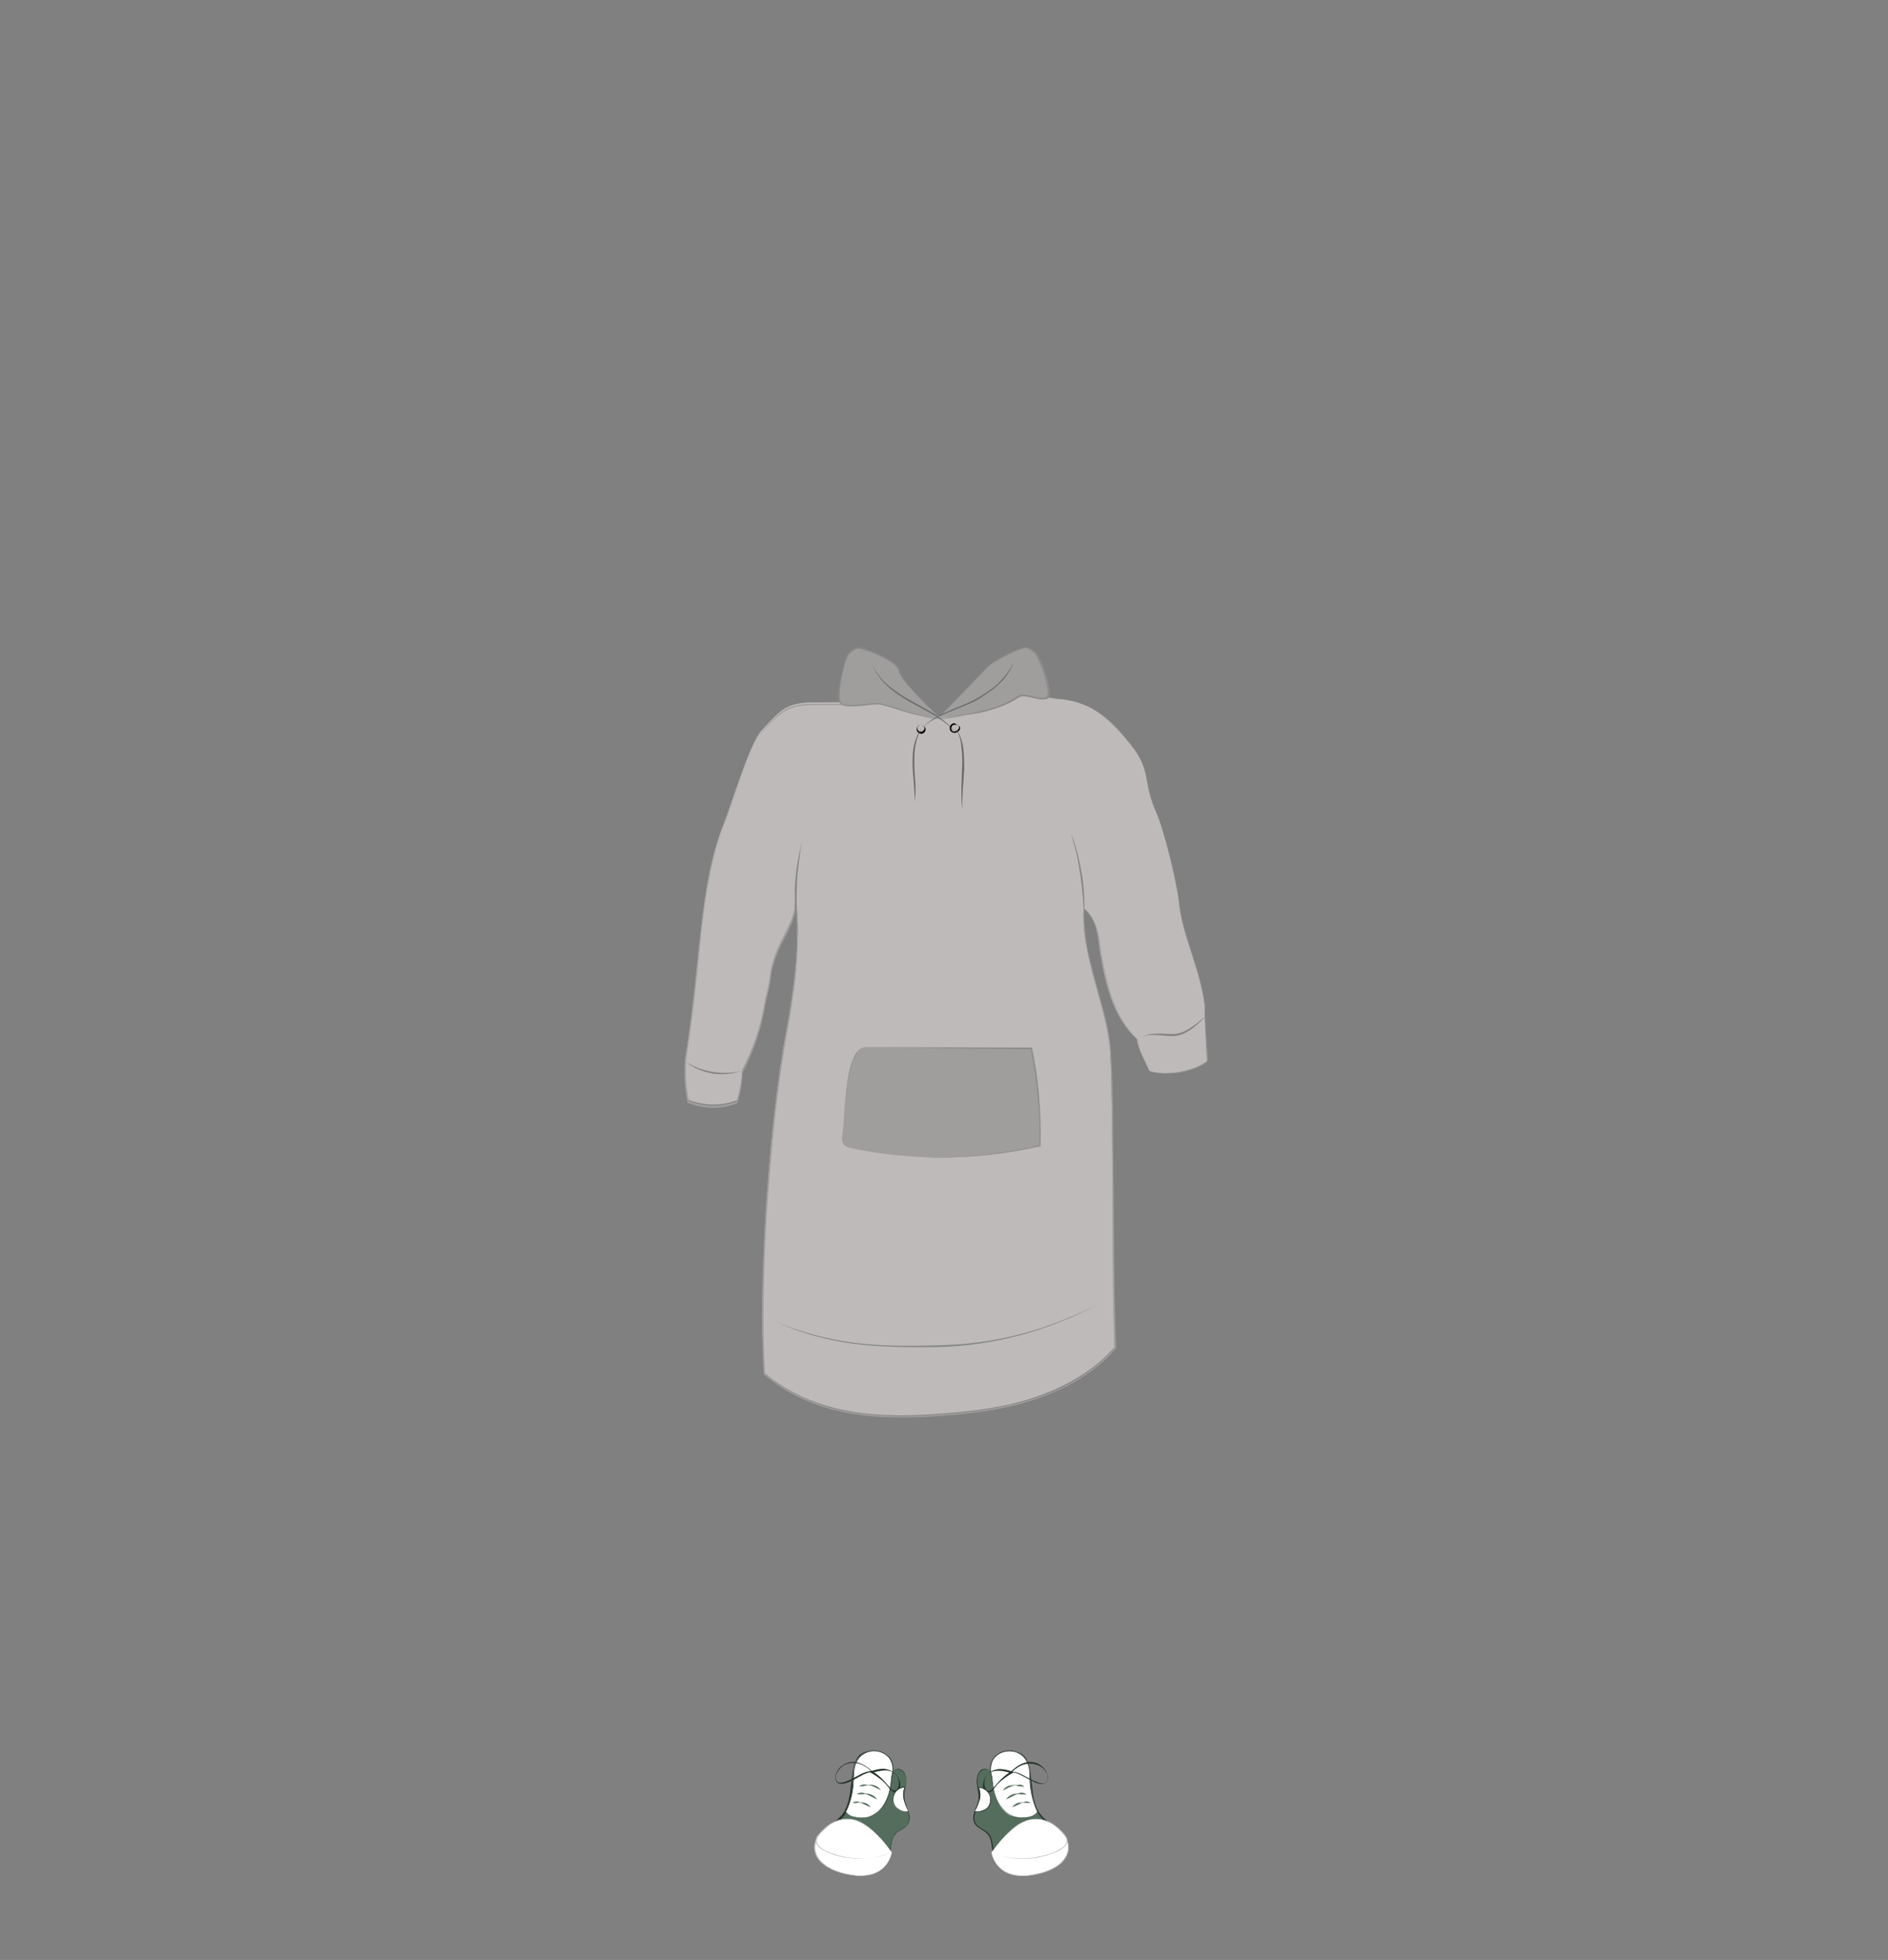 <?xml version="1.0" encoding="utf-8"?>
<!-- Generator: Adobe Illustrator 24.2.3, SVG Export Plug-In . SVG Version: 6.00 Build 0)  -->
<svg version="1.1" id="tenue_x5F_feminine_x5F_7" xmlns="http://www.w3.org/2000/svg" xmlns:xlink="http://www.w3.org/1999/xlink"
	 x="0px" y="0px" viewBox="0 0 553 574" style="enable-background:new 0 0 553 574;" xml:space="preserve">
<rect x="0" y="0" width="553" height="574" fill="#808080" stroke="none"/>
<style type="text/css">
	.st0{fill:none;}
	.st1{fill:#BFBABA;}
	.st2{fill:#A09D9D;}
	.st3{fill:#858889;}
	.st4{fill:#8C8C8C;}
	.st5{fill:#696D6F;}
	.st6{fill:#010201;}
	.st7{fill:#686869;}
	.st8{fill:#848484;}
	.st9{fill:#546D5D;}
	.st10{fill:#24332A;}
	.st11{fill:#FFFFFF;}
	.st12{fill:#BABCBF;}
</style>
<g id="cadre_8_">
	<rect x="0" class="st0" width="553" height="574"/>
</g>
<g>
	<g>
		<path class="st1" d="M309.7,204.7c10.6,0.6,16.3,6.9,21.5,13.4c6.1,7.5,3.4,10.9,7.4,19.7c2.4,5.3,6.1,21.1,6.6,25.7
			c1,10.9,6.3,19.8,7.6,30.9c0,4.3,0.5,11.7,0.7,16.4c-3.8,2.9-11.7,4.4-16.8,2.9c-1.4-3.2-3.3-6.3-3.7-9.4
			c-6.7-6.2-8.8-14.6-10.5-23.7c-0.5-2.7-0.7-5.5-1.3-8.2s-2-5.3-3.8-6.4c-0.8,14.3,6.8,27.8,7.8,42.2c1,22.4,0.4,64.1,1.3,86.3
			c-6.1,7-14.5,11.7-23.3,14.7s-18,4.1-27.3,4.8c-9,0.7-18.2,0.9-27.1-0.7s-17.7-5.1-25-11.3c-1.8-27.1,1.5-73.5,6.5-100.2
			c2.1-11,4.4-26.8,2.5-37.7c0.5,6.4-6.2,12-7.2,21.9c-0.3,2.7-1.2,5.2-1.6,7.8c-1.1,6.9-3.5,13.6-6.6,19.6
			c-0.1,2.9-0.6,5.8-1.5,8.8c-4.5,1.8-9.7,1.7-14.3-0.1c-0.9-4.3-1.1-8.8-0.8-12.6c4.7-28.4,3.7-49.7,11.3-68.5
			c1.9-4.7,7.5-23.4,11-27.1c5.8-6.3,7.3-8.2,15.8-8.2c0,0,14.1,0.1,18.2-0.6c7.6-1.4,10,4.8,18.4,4.6c10.1-0.2,20.7-7.2,20.7-7.2
			L309.7,204.7z"/>
		<g>
			<path class="st2" d="M309.7,204.7c4.4,0.2,8.8,1.7,12.4,4.2c3.6,2.5,6.6,5.9,9.3,9.4c1.4,1.7,2.6,3.6,3.4,5.7
				c0.8,2.1,1.1,4.3,1.5,6.4c0.4,2.2,1,4.3,1.9,6.3c0.9,2,1.6,4.1,2.3,6.2c1.3,4.2,2.4,8.5,3.4,12.8c0.5,2.2,0.9,4.3,1.3,6.5
				l0.4,3.3c0.2,1.1,0.4,2.2,0.6,3.3c0.9,4.3,2.4,8.5,3.7,12.7c1.3,4.2,2.5,8.5,3.1,12.9l0,0v0c0,2.7,0.1,5.5,0.3,8.2l0.5,8.2l0,0
				l0,0c-1.2,0.9-2.5,1.5-3.9,2c-1.4,0.5-2.8,0.9-4.2,1.1c-1.4,0.2-2.9,0.4-4.4,0.4c-1.5,0-2.9-0.2-4.3-0.6l0,0l0,0
				c-0.7-1.5-1.5-3-2.2-4.6c-0.7-1.5-1.3-3.1-1.6-4.8l0,0.1c-2.6-2.4-4.7-5.3-6.2-8.5c-1.5-3.2-2.5-6.6-3.3-10
				c-0.4-1.7-0.7-3.4-1.1-5.2c-0.3-1.7-0.5-3.5-0.8-5.2c-0.3-1.7-0.6-3.5-1.3-5.1c-0.7-1.6-1.6-3.2-3.1-4.1l0.2-0.1
				c-0.3,5.4,0.6,10.7,1.9,16c1.3,5.2,2.9,10.4,4.2,15.6c0.6,2.6,1.2,5.3,1.5,8c0.3,2.7,0.3,5.4,0.5,8.1c0.2,5.4,0.3,10.8,0.3,16.2
				l0.3,32.4c0.1,10.8,0.2,21.6,0.6,32.3l0,0.1l-0.1,0.1c-6.1,7-14.4,11.7-23.2,14.7c-8.8,3-18,4.2-27.2,4.9
				c-9.2,0.7-18.5,0.9-27.6-0.7c-9.1-1.6-17.9-5.3-25-11.3l-0.1-0.1l0-0.1c-0.7-11.5-0.6-23.1-0.1-34.6c0.4-11.5,1.3-23.1,2.4-34.5
				c1.2-11.5,2.7-23,4.8-34.3c1-5.7,1.8-11.4,2.3-17.1c0.4-5.7,0.6-11.5-0.4-17.2l0.3,0c0.2,2.2-0.5,4.4-1.4,6.4
				c-0.9,2-1.9,3.9-2.9,5.8c-0.9,2-1.7,4-2.3,6.1c-0.3,1-0.5,2.1-0.6,3.2c-0.1,1.1-0.3,2.2-0.5,3.2c-0.5,2.1-1.1,4.2-1.4,6.4
				c-0.4,2.1-0.9,4.3-1.5,6.3c-1.2,4.2-2.9,8.2-4.9,12.1l0-0.1c-0.1,3-0.6,6-1.5,8.9l0,0.1l-0.1,0c-4.6,1.9-9.8,1.7-14.4-0.1l-0.1,0
				l0-0.1c-0.9-4.1-1.1-8.4-0.8-12.6l0,0l0,0c1.2-7.3,2.1-14.6,2.9-21.9c0.8-7.3,1.5-14.7,2.5-22c1-7.3,2.4-14.6,4.9-21.6
				c2.7-6.9,4.8-14,7.5-20.8c0.7-1.7,1.4-3.4,2.1-5.1c0.8-1.7,1.6-3.4,2.9-4.7c1.3-1.3,2.5-2.7,3.9-4c1.4-1.2,2.9-2.3,4.7-2.9
				c1.8-0.6,3.6-0.7,5.5-0.8c1.8,0,3.7,0,5.5,0c3.7,0,7.4-0.1,11.1-0.3c0.9-0.1,1.8-0.1,2.7-0.3c0.9-0.2,1.8-0.3,2.8-0.2
				c1.9,0.1,3.6,0.7,5.3,1.6c1.7,0.8,3.3,1.7,5,2.4c1.7,0.6,3.6,0.9,5.4,0.9c1.8-0.1,3.7-0.3,5.5-0.7c1.8-0.4,3.6-0.9,5.3-1.6
				c3.5-1.3,6.8-2.9,9.9-4.9l0,0l0,0L309.7,204.7z M309.7,204.7l-13.6-1.8l0,0c-3.1,2-6.5,3.6-9.9,4.9c-1.7,0.6-3.5,1.2-5.3,1.6
				c-1.8,0.4-3.6,0.6-5.5,0.7c-1.8,0-3.7-0.2-5.4-0.9c-1.7-0.6-3.4-1.5-5-2.4c-1.6-0.8-3.4-1.5-5.3-1.5c-0.9,0-1.8,0-2.7,0.2
				c-0.9,0.2-1.8,0.2-2.8,0.3c-3.7,0.2-7.4,0.3-11.1,0.3c-3.7,0.1-7.4-0.3-11,0.8c-1.8,0.5-3.3,1.6-4.7,2.9c-1.4,1.3-2.6,2.6-3.8,4
				c-1.3,1.3-2.1,3-2.9,4.7c-0.8,1.7-1.5,3.4-2.1,5.1c-2.7,6.9-4.8,14-7.5,20.8c-2.4,7-3.8,14.3-4.8,21.6c-1,7.3-1.6,14.7-2.4,22
				c-0.8,7.3-1.7,14.7-2.9,22l0,0c-0.3,4.2-0.1,8.4,0.8,12.5l-0.1-0.1c4.5,1.8,9.7,1.9,14.2,0.1l-0.1,0.1c0.9-2.9,1.4-5.8,1.5-8.8
				l0,0l0,0c2-3.9,3.6-7.9,4.8-12c0.6-2.1,1.1-4.2,1.5-6.3c0.3-2.1,0.9-4.3,1.4-6.4c0.2-1.1,0.4-2.1,0.5-3.2
				c0.1-1.1,0.3-2.2,0.6-3.2c0.5-2.1,1.4-4.1,2.3-6.1c0.9-2,2-3.9,2.9-5.8c0.9-2,1.6-4.1,1.4-6.2l0.3,0c1,5.7,0.8,11.6,0.4,17.3
				c-0.4,5.8-1.3,11.5-2.2,17.2c-2.2,11.3-3.7,22.8-4.8,34.3c-1.1,11.5-2,23-2.4,34.5c-0.4,11.5-0.6,23.1,0.1,34.6l-0.1-0.2
				c7,5.9,15.8,9.6,24.8,11.2c9,1.6,18.3,1.4,27.5,0.7c9.2-0.7,18.3-1.9,27.1-4.8c8.7-2.9,16.9-7.6,23-14.5l0,0.1
				c-0.4-10.8-0.5-21.6-0.5-32.4l-0.2-32.4c-0.1-5.4-0.2-10.8-0.3-16.2c-0.1-2.7-0.1-5.4-0.5-8.1c-0.3-2.7-0.8-5.3-1.5-7.9
				c-1.2-5.2-2.9-10.4-4.1-15.6c-1.3-5.2-2.2-10.6-1.9-16l0-0.2l0.2,0.1c1.6,0.9,2.5,2.6,3.2,4.2c0.7,1.6,1,3.4,1.3,5.1
				c0.3,1.7,0.4,3.5,0.8,5.2c0.3,1.7,0.7,3.5,1.1,5.2c0.8,3.4,1.8,6.8,3.3,10c1.5,3.2,3.6,6.1,6.1,8.5l0,0l0,0
				c0.2,1.7,0.8,3.2,1.5,4.8c0.7,1.5,1.5,3,2.2,4.6l-0.1-0.1c1.4,0.4,2.8,0.6,4.3,0.6c1.5,0,2.9-0.1,4.3-0.3
				c1.4-0.2,2.8-0.6,4.2-1.1c1.4-0.5,2.7-1.1,3.8-2l0,0.1l-0.4-8.2c-0.1-2.7-0.3-5.5-0.3-8.2l0,0c-0.5-4.4-1.7-8.7-3-12.9
				c-1.3-4.2-2.8-8.4-3.7-12.7c-0.2-1.1-0.4-2.2-0.6-3.3l-0.4-3.3c-0.3-2.2-0.8-4.3-1.3-6.5c-1-4.3-2.1-8.6-3.3-12.8
				c-0.6-2.1-1.4-4.2-2.3-6.2c-0.8-2-1.4-4.2-1.9-6.4c-0.4-2.2-0.7-4.4-1.5-6.4c-0.8-2.1-2-4-3.4-5.7c-2.8-3.4-5.7-6.8-9.3-9.4
				C318.5,206.3,314.1,204.9,309.7,204.7z"/>
		</g>
	</g>
	<g>
		<path class="st3" d="M234,274.6c-0.5-2.3-0.8-4.7-1-7.1c-0.2-2.4-0.2-4.8-0.2-7.2c0.1-2.4,0.3-4.8,0.7-7.1c0.4-2.4,0.9-4.7,1.5-7
			c-0.5,2.3-0.8,4.7-1.1,7.1c-0.3,2.4-0.5,4.7-0.5,7.1c-0.1,2.4-0.1,4.8,0.1,7.1C233.4,269.8,233.6,272.2,234,274.6z"/>
	</g>
	<g>
		<path class="st3" d="M313.7,244c0.8,2,1.4,4.1,2,6.2c0.5,2.1,0.9,4.2,1.3,6.4c0.3,2.2,0.5,4.3,0.6,6.5c0.1,2.2,0,4.3-0.1,6.5
			c0-2.2-0.1-4.3-0.3-6.5c-0.2-2.2-0.4-4.3-0.7-6.4c-0.3-2.1-0.7-4.3-1.1-6.4C314.8,248.2,314.3,246.1,313.7,244z"/>
	</g>
	<g>
		<path class="st2" d="M275.1,210c7.3-0.3,17-1.8,23.1-6c1.8-1.3,7.8,2,8.8,0c1-2-2.3-11.2-3.8-12.9c0,0-1.6-1.4-2.8-1.4
			c-1.2,0-9.4,3.7-11.4,6C286.9,197.9,275.1,210,275.1,210"/>
		<path class="st4" d="M275.1,210c3.9-0.2,7.8-0.7,11.6-1.6c3.8-0.9,7.6-2.1,10.8-4.2l0.6-0.4c0.2-0.1,0.5-0.2,0.8-0.3
			c0.5-0.1,1,0,1.5,0c1,0.1,1.9,0.4,2.9,0.6c0.9,0.2,1.9,0.4,2.8,0.2c0.9-0.2,0.8-1.3,0.7-2.3c-0.2-1.9-0.8-3.8-1.4-5.6
			c-0.3-0.9-0.7-1.8-1.1-2.7c-0.4-0.9-0.8-1.8-1.4-2.5l0,0c-0.5-0.5-1.2-0.9-1.8-1.2c-0.3-0.1-0.7-0.2-1-0.2c-0.3,0.1-0.7,0.2-1,0.3
			c-1.4,0.5-2.8,1.1-4.1,1.8c-2.7,1.4-5.4,2.7-7.3,5.1C283.6,201.5,279.3,205.8,275.1,210l12.5-13.1c0.5-0.5,1-1.1,1.6-1.7
			c0.6-0.5,1.2-1,1.8-1.4c1.3-0.8,2.6-1.6,3.9-2.2c1.4-0.7,2.7-1.3,4.2-1.8c0.4-0.1,0.7-0.3,1.1-0.3c0.5,0,0.8,0.1,1.2,0.2
			c0.7,0.3,1.4,0.8,2,1.3l0,0l0,0c0.7,0.8,1,1.7,1.5,2.6c0.4,0.9,0.7,1.8,1.1,2.8c0.6,1.9,1.2,3.8,1.4,5.7c0,0.5,0.1,1,0,1.5
			c0,0.3-0.1,0.5-0.3,0.8c-0.2,0.2-0.5,0.4-0.7,0.4c-1.1,0.2-2,0-3-0.2c-1-0.2-1.9-0.5-2.9-0.6c-0.5-0.1-1-0.1-1.4,0
			c-0.2,0-0.4,0.1-0.6,0.2l-0.6,0.4c-3.3,2.1-7.1,3.3-11,4.2C282.9,209.5,279,209.9,275.1,210z"/>
	</g>
	<g>
		<path class="st5" d="M296.9,193.7c-0.4,1.4-1,2.7-1.9,3.9c-0.8,1.2-1.8,2.2-2.9,3.2c-1.1,1-2.2,1.8-3.4,2.6
			c-1.2,0.8-2.4,1.6-3.7,2.2c-2.6,1.2-5.3,2.2-7.9,3.3c-1.3,0.6-2.6,1.2-3.8,1.9c-1.2,0.7-2.4,1.5-3.3,2.6c1.8-2.3,4.4-3.6,7-4.8
			c2.6-1.2,5.3-2.1,7.9-3.4c2.5-1.3,4.9-2.8,7.1-4.7C294,198.6,295.9,196.4,296.9,193.7z"/>
	</g>
	<g>
		<path class="st2" d="M275.1,210c-7.6,0-10-2.1-16.9-3.8c-2.3-0.5-10.9,1.7-12-0.4c-1.1-2.1,1-12.4,2.4-14.2c0,0,1.5-1.6,2.8-1.7
			s11.4,3.5,12,6.7C264,199.8,275.1,210,275.1,210"/>
		<path class="st4" d="M275.1,210c-1.8,0-3.7-0.1-5.5-0.4c-1.8-0.3-3.6-0.8-5.4-1.4c-1.8-0.6-3.5-1.1-5.3-1.6
			c-0.5-0.1-0.9-0.2-1.3-0.3c-0.4,0-0.9,0-1.4,0c-0.9,0.1-1.8,0.2-2.8,0.3c-1.8,0.2-3.7,0.4-5.6,0.2c-0.5-0.1-1-0.2-1.4-0.5
			c-0.2-0.1-0.4-0.4-0.5-0.6c-0.1-0.2-0.2-0.5-0.2-0.7c-0.1-1-0.1-1.9,0-2.8c0.1-1.9,0.5-3.7,0.9-5.5c0.2-0.9,0.4-1.8,0.7-2.7
			c0.3-0.9,0.6-1.8,1.1-2.6l0,0l0,0c0.5-0.5,1.1-1,1.8-1.4c0.3-0.2,0.7-0.3,1.1-0.4c0.5,0,0.8,0.1,1.2,0.2c1.4,0.4,2.8,0.9,4.2,1.5
			c1.4,0.6,2.7,1.3,4,2.1c0.6,0.4,1.2,0.8,1.8,1.4c0.5,0.5,1,1.2,1.1,2c0.5,1.3,1.4,2.5,2.3,3.7c0.9,1.1,1.9,2.2,2.9,3.3
			C270.9,205.9,272.9,208,275.1,210c-2.2-2-4.3-4-6.4-6.2c-1-1.1-2-2.2-3-3.3c-0.5-0.6-0.9-1.2-1.4-1.8c-0.4-0.6-0.8-1.2-1.1-2
			c-0.1-0.7-0.5-1.3-1.1-1.8c-0.5-0.5-1.1-0.9-1.7-1.3c-1.2-0.8-2.6-1.4-3.9-2c-1.4-0.6-2.7-1.1-4.1-1.4c-0.3-0.1-0.7-0.2-1-0.2
			c-0.3,0-0.6,0.2-1,0.3c-0.6,0.3-1.2,0.8-1.7,1.3l0,0c-0.5,0.7-0.8,1.6-1.1,2.5c-0.3,0.9-0.5,1.8-0.7,2.7c-0.4,1.8-0.7,3.6-0.9,5.4
			c-0.1,0.9-0.1,1.8,0,2.7c0.1,0.4,0.2,0.8,0.5,1.1c0.3,0.2,0.8,0.3,1.2,0.4c1.8,0.2,3.6,0,5.5-0.2c0.9-0.1,1.8-0.2,2.8-0.3
			c0.5,0,0.9,0,1.4,0c0.5,0,0.9,0.2,1.4,0.3c1.8,0.5,3.6,1,5.3,1.6c1.7,0.6,3.5,1.2,5.3,1.5C271.4,209.9,273.2,210,275.1,210z"/>
	</g>
	<g>
		<path class="st5" d="M255.2,194c1,2.6,2.8,4.8,4.8,6.6c2.1,1.8,4.4,3.3,6.8,4.6c2.4,1.4,4.9,2.6,7.2,4.1c2.3,1.5,4.5,3.3,6.2,5.5
			c-1.8-2.1-4-3.7-6.4-5.2c-2.3-1.4-4.8-2.7-7.2-4c-2.4-1.4-4.8-2.9-6.8-4.8c-1-0.9-1.9-2-2.7-3.1
			C256.3,196.6,255.7,195.3,255.2,194z"/>
	</g>
	<g>
		<path class="st6" d="M269.7,212.3c0.6,0,1.2,0.4,1.4,1.1c0.1,0.7-0.4,1.4-1.2,1.5c-0.8,0-1.4-0.6-1.4-1.3
			C268.5,212.8,269.1,212.3,269.7,212.3z M269.7,212.3c-0.3,0-0.6,0.2-0.8,0.4c-0.2,0.2-0.2,0.5-0.2,0.8c0.1,0.5,0.6,0.9,1.1,0.8
			c0.4,0,0.9-0.4,1-1C270.8,212.8,270.3,212.2,269.7,212.3z"/>
	</g>
	<g>
		<path class="st6" d="M280.4,212.4c0.4,0,0.7,0.3,0.8,0.6c0.1,0.4-0.1,0.8-0.3,1c-0.5,0.5-1.3,0.9-2.1,0.4c-0.4-0.2-0.6-0.6-0.6-1
			c-0.1-0.4,0.1-0.8,0.3-1.1c0.3-0.3,0.6-0.5,1-0.5C279.9,212,280.2,212.1,280.4,212.4z M280.4,212.4c-0.6-0.3-1.3-0.2-1.6,0.3
			c-0.3,0.5-0.2,1.1,0.2,1.4c0.4,0.3,1.1,0.1,1.5-0.3c0.2-0.2,0.4-0.5,0.4-0.7C281,212.8,280.8,212.4,280.4,212.4z"/>
	</g>
	<g>
		<path class="st7" d="M279.7,213.2c1.4,1.5,2.1,3.6,2.4,5.6c0.3,2,0.3,4.1,0.3,6.2c-0.1,2.1-0.2,4.1-0.4,6.1
			c-0.1,2-0.2,4.1-0.1,6.1c-0.3-2-0.3-4.1-0.3-6.2l0.2-6.1c0.1-2,0.1-4.1-0.2-6.1C281.5,216.9,281,214.9,279.7,213.2z"/>
	</g>
	<g>
		<path class="st7" d="M269.9,213.4c-0.9,1.6-1.5,3.3-1.8,5.1c-0.3,1.8-0.3,3.6-0.3,5.4c0,1.8,0.2,3.6,0.3,5.4
			c0.1,1.8,0.1,3.7-0.2,5.5c0.1-3.6-0.5-7.2-0.6-10.9c0-1.8,0-3.7,0.4-5.5C268.1,216.6,268.8,214.8,269.9,213.4z"/>
	</g>
	<g>
		<path class="st8" d="M217.2,313.6c-2.7,1-5.6,1.2-8.5,0.8c-2.8-0.5-5.6-1.6-7.8-3.4c2.4,1.5,5.1,2.5,7.9,2.9
			C211.6,314.4,214.5,314.3,217.2,313.6z"/>
	</g>
	<g>
		<path class="st8" d="M334.9,303.6c0.7-0.5,1.6-0.7,2.4-0.8c0.8-0.1,1.7-0.1,2.5-0.1c1.7,0,3.4,0.3,5,0c1.6-0.3,3.1-1.1,4.4-2
			c1.4-0.9,2.6-2.1,3.9-3.1c-1.1,1.2-2.3,2.4-3.7,3.5c-1.4,1-2.9,1.9-4.6,2.2c-1.7,0.3-3.4,0-5.1-0.1c-0.8-0.1-1.7-0.1-2.5-0.1
			C336.5,303.1,335.7,303.2,334.9,303.6z"/>
	</g>
	<g>
		<path class="st3" d="M321.7,382c-3.6,1.9-7.3,3.6-11.1,5.1c-3.8,1.5-7.6,2.8-11.6,3.9c-7.9,2.1-16,3.3-24.1,3.5
			c-8.1,0.1-16.3,0.1-24.4-0.9c-4-0.5-8.1-1.3-12-2.4c-3.9-1.1-7.7-2.5-11.4-4.2c7.5,3.2,15.4,5.3,23.5,6.3c8.1,1,16.2,0.9,24.3,0.7
			c8.1-0.2,16.2-1.2,24.1-3.3c3.9-1,7.8-2.3,11.6-3.8C314.4,385.4,318.1,383.8,321.7,382z"/>
	</g>
	<g>
		<g>
			<path class="st9" d="M290,518.6c-0.9-1-2.6-0.5-3.3,0.6s-0.7,2.6-0.4,3.9c0.2,1.3,0.6,2.7,0.4,4c-0.2,1.2-0.7,2.2-1.1,3.4
				s-0.6,2.4-0.1,3.5c0.8,1.5,2.7,1.9,3.8,3.1c1.5,1.6,1.2,4.2,1.8,6.3c0.9,2.7,3.4,4.6,6.1,5.2c2.7,0.6,5.5,0.1,8.1-0.7
				c1.7-0.5,3.3-1.2,4.6-2.3c1.3-1.2,2.3-2.9,2.2-4.7c-0.1-1.8-1.1-3.4-2.4-4.6c-1.3-1.2-2.7-2.1-4-3.3c-3.1-2.7-3.4-6.5-3.9-10.7
				c-0.3-2.5-0.4-5.8-1.9-7.8c-1.3-1.7-5.2-2-7.1-1.1C291.1,514.3,289.9,516.6,290,518.6z"/>
			<path class="st10" d="M290,518.6c-0.4-0.4-0.9-0.6-1.4-0.5c-0.5,0.1-1,0.3-1.4,0.7c-0.8,0.7-1,1.9-0.9,2.9c0,1.1,0.3,2.1,0.5,3.1
				c0.2,1,0.2,2.2-0.1,3.2c-0.3,1-0.8,2-1.1,3c-0.3,1-0.4,2.1,0.2,3c0.5,0.9,1.5,1.4,2.4,1.9c0.5,0.3,0.9,0.6,1.3,1
				c0.4,0.4,0.7,0.9,0.8,1.4c0.8,2.1,0.5,4.3,1.5,6.1c1,1.8,2.8,3.1,4.8,3.7c2,0.6,4.1,0.5,6.2,0.1c2-0.5,4.1-1.1,5.9-2.1
				c1.8-1,3.2-2.9,3.3-4.9c0.1-2.1-1.2-3.9-2.7-5.3c-1.6-1.4-3.5-2.4-4.8-4.2c-1.3-1.7-1.9-3.9-2.2-6c-0.3-2.1-0.5-4.2-0.7-6.3
				c-0.1-1-0.3-2.1-0.7-3.1c-0.4-1-0.8-2-1.7-2.5c-0.9-0.5-1.9-0.8-3-0.9c-1-0.1-2.1,0-3.1,0.4C291.1,514.3,290,516.5,290,518.6z
				 M290,518.6c-0.1-2.1,1-4.3,2.9-5.3c1-0.5,2.1-0.5,3.2-0.5c1.1,0.1,2.2,0.3,3.1,0.8c1,0.6,1.5,1.6,1.9,2.6c0.4,1,0.6,2.1,0.7,3.1
				c0.3,2.1,0.5,4.2,0.8,6.3c0.3,2.1,0.9,4.2,2.2,5.8c1.3,1.7,3.2,2.7,4.8,4.1c0.8,0.7,1.6,1.5,2.1,2.5c0.5,0.9,0.9,2,0.8,3.2
				c-0.1,2.3-1.6,4.2-3.5,5.3c-1.9,1.1-4,1.7-6.1,2.2c-2.1,0.4-4.3,0.5-6.4-0.1c-2.1-0.7-3.9-2-5-4c-1.1-2-0.8-4.2-1.5-6.2
				c-0.2-0.5-0.4-0.9-0.8-1.3c-0.3-0.4-0.8-0.7-1.2-1c-0.9-0.6-1.9-1-2.5-2c-0.6-1-0.5-2.2-0.2-3.2c0.3-1,0.8-2,1.1-3
				c0.7-2-0.3-4.1-0.3-6.3c0-1.1,0.2-2.2,1-3c0.4-0.4,0.9-0.6,1.4-0.6C289.1,518,289.7,518.2,290,518.6z"/>
		</g>
		<g>
			<path class="st11" d="M290.4,542.5c0,0,1.1,8.4,12,6.6c10.9-1.8,12.3-8.5,8.9-12C308.3,534,290.4,542.5,290.4,542.5z"/>
			<path class="st12" d="M290.4,542.5c0.5,2.3,1.9,4.4,3.9,5.5c2,1.2,4.5,1.4,6.8,1.2c2.3-0.3,4.6-0.8,6.7-1.8
				c2.1-1,4.1-2.6,4.8-4.8c0.3-1.1,0.3-2.3-0.1-3.4c-0.2-0.5-0.5-1-0.8-1.5c-0.2-0.2-0.4-0.5-0.6-0.6c-0.2-0.2-0.5-0.3-0.7-0.4
				c-1.1-0.3-2.3-0.2-3.4,0c-1.2,0.2-2.3,0.5-3.4,0.8c-2.3,0.6-4.5,1.4-6.7,2.3C294.7,540.6,292.6,541.5,290.4,542.5z M290.4,542.5
				c4.2-2,8.6-3.8,13.1-5.2c1.1-0.3,2.3-0.6,3.4-0.8c1.2-0.2,2.4-0.3,3.5,0c0.3,0.1,0.6,0.2,0.8,0.4c0.2,0.2,0.4,0.4,0.6,0.7
				c0.4,0.5,0.7,1,0.9,1.6c0.4,1.1,0.5,2.4,0.1,3.5c-0.4,1.1-1.1,2.2-1.9,3c-0.9,0.8-1.9,1.4-3,1.9c-2.1,1-4.5,1.5-6.8,1.8
				c-2.3,0.2-4.8,0-6.9-1.2C292.3,546.9,290.9,544.8,290.4,542.5z"/>
		</g>
		<g>
			<path class="st11" d="M303.8,530.6c-1.3,1.9-4.9,2.1-7.1,1.4s-3.8-2.6-4.7-4.8c-1-2.1-1.3-4.5-1.5-6.9c0,0-1.6-4.6,2.1-6.7
				c3.6-2.1,9.1-0.5,9.1,6.2C301.6,526.6,303.8,530.6,303.8,530.6z"/>
			<g>
				<path class="st10" d="M303.8,530.6c-0.5,0.7-1.4,1.2-2.2,1.5c-0.9,0.3-1.8,0.4-2.7,0.3c-0.9,0-1.8-0.2-2.6-0.6
					c-0.8-0.4-1.6-0.9-2.2-1.5c-1.3-1.3-2.2-2.9-2.7-4.6c-0.5-1.7-0.8-3.5-1-5.3l0,0c-0.4-1.3-0.5-2.7-0.1-4.1
					c0.2-0.7,0.5-1.3,1-1.8c0.5-0.5,1-0.9,1.7-1.2c1.2-0.6,2.7-0.8,4-0.5c1.3,0.3,2.6,1.1,3.4,2.2c0.8,1.1,1.2,2.5,1.3,3.8
					c0.1,1.4,0,2.7,0.2,4C302,525.5,302.6,528.1,303.8,530.6z M303.8,530.6c-1.2-2.4-1.9-5.1-2.1-7.8c-0.2-1.3-0.1-2.7-0.2-4
					c-0.1-1.3-0.5-2.6-1.3-3.7c-0.8-1.1-2-1.8-3.3-2.1c-1.3-0.2-2.7-0.1-3.9,0.5c-0.6,0.3-1.1,0.7-1.6,1.2c-0.4,0.5-0.8,1.1-0.9,1.7
					c-0.4,1.3-0.3,2.7,0.1,3.9l0,0l0,0c0.2,1.8,0.4,3.6,0.9,5.3c0.5,1.7,1.4,3.3,2.7,4.6c0.6,0.6,1.4,1.2,2.2,1.5
					c0.8,0.4,1.7,0.5,2.6,0.6c0.9,0,1.8,0,2.7-0.3C302.4,531.8,303.3,531.3,303.8,530.6z"/>
			</g>
		</g>
		<g>
			<path class="st9" d="M301.9,528c-0.5,0-1,0-1.4,0c-0.2,0-0.5-0.1-0.7-0.1c-0.2,0-0.5,0.1-0.7,0.2c-0.9,0.4-1.6,0.8-2.6,1.2l0,0
				c0.5-0.9,1.5-1.4,2.5-1.4c0.2,0,0.5,0,0.7-0.1c0.2,0,0.5-0.1,0.7-0.2C301,527.6,301.5,527.7,301.9,528L301.9,528z"/>
		</g>
		<g>
			<path class="st9" d="M300.7,525.5c-0.6,0-1.1,0-1.6,0c-0.3,0-0.5-0.1-0.8-0.1c-0.3,0-0.5,0.1-0.8,0.2c-1,0.5-1.8,0.9-2.8,1.4l0,0
				c0.6-1,1.7-1.6,2.8-1.7c0.3,0,0.6-0.1,0.8-0.1c0.3-0.1,0.5-0.2,0.8-0.2C299.6,525,300.2,525.1,300.7,525.5L300.7,525.5z"/>
		</g>
		<g>
			<path class="st9" d="M300,523.3c-0.6-0.1-1.1-0.1-1.7-0.2c-0.3-0.1-0.5-0.1-0.8-0.2c-0.3,0-0.6,0.1-0.8,0.1c-1.1,0.4-2,0.9-3,1.4
				l0,0c0.6-1,1.8-1.6,3-1.6c0.3,0,0.6,0,0.9,0c0.3,0,0.6-0.1,0.9-0.1C299,522.6,299.6,522.8,300,523.3L300,523.3z"/>
		</g>
		<g>
			<g>
				<path class="st10" d="M306.7,519.6c-0.4-1-1.1-1.8-2-2.3c-0.9-0.5-1.9-0.8-2.9-0.8c-1,0-2.1,0.2-3,0.7c-0.9,0.5-1.8,1.1-2.5,1.9
					l-0.1-0.2c1.2-0.1,2.3,0.4,3.3,0.9l3,1.6c0.5,0.2,1,0.4,1.5,0.6c0.5,0.2,1,0.3,1.6,0.3c0.5,0,1-0.4,1.1-0.9
					C306.9,520.7,306.8,520.1,306.7,519.6z M306.7,519.5c0.2,0.5,0.3,1.1,0.1,1.7c-0.1,0.6-0.6,1.1-1.2,1.2
					c-1.2,0.2-2.3-0.3-3.3-0.8c-1-0.5-2-1.1-3-1.6c-1-0.5-2-1-3.1-1l-0.3,0l0.2-0.2c0.8-0.7,1.6-1.4,2.5-1.9c0.9-0.5,2-0.9,3.1-0.9
					c1.1,0,2.2,0.3,3.1,1C305.7,517.6,306.4,518.5,306.7,519.5z"/>
			</g>
			<g>
				<path class="st10" d="M289.3,519.6c-0.9,0.9-1.1,2.3-0.9,3.4c0.1,0.6,0.4,1.2,0.8,1.4c0.5,0.3,1.1,0,1.5-0.5
					c0.8-0.9,1.6-1.9,2.5-2.8c0.9-0.9,1.9-1.7,3-2.3l0.1,0.5c-1.2-0.3-2.4-0.7-3.6-0.7c-0.6,0-1.2,0-1.8,0.2
					C290.3,518.9,289.7,519.2,289.3,519.6z M289.3,519.6c0.9-0.9,2.1-1.4,3.4-1.5c1.3,0,2.5,0.3,3.7,0.7l0.6,0.2l-0.5,0.3
					c-1.1,0.6-2.1,1.3-3.1,2.1c-1,0.8-1.8,1.7-2.5,2.8c-0.2,0.2-0.4,0.5-0.8,0.6c-0.3,0.2-0.7,0.2-1.1,0.1c-0.7-0.3-1-1-1.1-1.7
					C287.9,521.8,288.4,520.5,289.3,519.6z"/>
			</g>
		</g>
		<g>
			<path class="st11" d="M285.6,530.4c1.2,0.3,3-0.1,3.8-1.1c0.8-1,1-2.6,0.4-3.8c-0.5-1.2-1.8-2-3.1-2c0,0,0.7,1.9,0.1,3.8
				C286.3,529.2,285.6,530.4,285.6,530.4z"/>
			<path class="st10" d="M285.6,530.4c1,0.2,2,0,2.9-0.5c0.9-0.5,1.4-1.4,1.5-2.4c0.1-1-0.1-2-0.8-2.7c-0.6-0.7-1.6-1.2-2.5-1.2
				l0.1-0.1c0.4,1.2,0.5,2.4,0.2,3.6C286.6,528.3,286.2,529.4,285.6,530.4z M285.6,530.4c0.3-0.5,0.5-1.1,0.7-1.7
				c0.2-0.6,0.4-1.1,0.5-1.7c0.3-1.2,0.1-2.4-0.2-3.5l0-0.1l0.1,0c1,0,2.1,0.5,2.7,1.3c0.7,0.8,0.9,1.9,0.8,2.9
				c-0.1,1-0.7,2-1.6,2.5C287.7,530.6,286.6,530.7,285.6,530.4z"/>
		</g>
		<g>
			<path class="st11" d="M290.4,542.5c4.4,1.9,9.6,2.2,14.2,1.3c3.2-0.7,9.3-2.6,7.6-5.7c-0.5-0.9-1.6-2-2.6-2.9
				c-2.5-2.3-6.1-3.1-9.2-1.9c-1,0.4-1.9,0.9-2.7,1.5C295,536.7,292.5,539.7,290.4,542.5"/>
			<path class="st12" d="M290.4,542.5c2,0.9,4.2,1.4,6.4,1.6c2.2,0.2,4.4,0.2,6.6-0.2c2.2-0.4,4.3-0.9,6.3-1.9c1-0.5,2-1.1,2.5-2
				c0.3-0.5,0.3-1,0.2-1.5c-0.2-0.5-0.5-0.9-0.8-1.4c-0.7-0.8-1.5-1.6-2.3-2.3c-0.9-0.7-1.8-1.2-2.8-1.6c-2.1-0.7-4.4-0.7-6.4,0.2
				c-2,0.9-3.7,2.3-5.3,3.9C293.1,539,291.8,540.7,290.4,542.5c1.3-1.8,2.6-3.5,4.2-5.1c1.5-1.6,3.2-3.1,5.3-4c2-0.9,4.4-1,6.5-0.3
				c1.1,0.4,2,0.9,2.9,1.6c0.9,0.7,1.7,1.5,2.4,2.3c0.3,0.4,0.7,0.9,0.9,1.4c0.2,0.6,0.1,1.2-0.2,1.7c-0.6,1-1.6,1.6-2.6,2.1
				c-2,0.9-4.2,1.5-6.4,1.9C299.1,544.7,294.5,544.3,290.4,542.5z"/>
		</g>
	</g>
	<g>
		<g>
			<path class="st9" d="M261.6,518.6c0.9-1,2.6-0.5,3.3,0.6s0.7,2.6,0.4,3.9c-0.2,1.3-0.6,2.7-0.4,4c0.2,1.2,0.7,2.2,1.1,3.4
				s0.6,2.4,0.1,3.5c-0.8,1.5-2.7,1.9-3.8,3.1c-1.5,1.6-1.2,4.2-1.8,6.3c-0.9,2.7-3.4,4.6-6.1,5.2c-2.7,0.6-5.5,0.1-8.1-0.7
				c-1.7-0.5-3.3-1.2-4.6-2.3c-1.3-1.2-2.3-2.9-2.2-4.7c0.1-1.8,1.1-3.4,2.4-4.6c1.3-1.2,2.7-2.1,4-3.3c3.1-2.7,3.4-6.5,3.9-10.7
				c0.3-2.5,0.4-5.8,1.9-7.8c1.3-1.7,5.2-2,7.1-1.1C260.6,514.3,261.7,516.6,261.6,518.6z"/>
			<path class="st10" d="M261.6,518.6c0.3-0.4,0.9-0.6,1.4-0.6c0.5,0.1,1,0.3,1.4,0.6c0.8,0.7,1,1.9,1,3c0,2.1-1,4.2-0.3,6.3
				c0.3,1,0.8,1.9,1.1,3c0.3,1,0.4,2.2-0.2,3.2c-0.6,1-1.6,1.5-2.5,2c-0.4,0.3-0.9,0.6-1.2,1c-0.3,0.4-0.6,0.8-0.8,1.3
				c-0.7,1.9-0.4,4.2-1.5,6.2c-1,1.9-2.9,3.3-5,4c-2.1,0.7-4.3,0.6-6.4,0.1c-2.1-0.5-4.2-1-6.1-2.2c-1.8-1.1-3.4-3.1-3.5-5.3
				c-0.1-1.1,0.3-2.2,0.8-3.2c0.5-1,1.3-1.8,2.1-2.5c1.6-1.4,3.5-2.5,4.8-4.1c1.3-1.7,1.8-3.7,2.2-5.8c0.3-2.1,0.5-4.2,0.8-6.3
				c0.1-1.1,0.3-2.1,0.7-3.1c0.4-1,0.9-2.1,1.9-2.6c0.9-0.6,2-0.8,3.1-0.8c1.1,0,2.2,0.1,3.2,0.5
				C260.6,514.3,261.7,516.5,261.6,518.6z M261.6,518.6c0.1-2.1-1.1-4.3-3-5.2c-1-0.4-2-0.5-3.1-0.4c-1,0.1-2.1,0.3-3,0.9
				c-0.9,0.5-1.4,1.5-1.7,2.5c-0.3,1-0.5,2-0.7,3.1c-0.3,2.1-0.4,4.2-0.7,6.3c-0.3,2.1-0.9,4.3-2.2,6c-1.3,1.8-3.3,2.8-4.8,4.2
				c-1.6,1.3-2.9,3.2-2.7,5.3c0.1,2.1,1.5,3.9,3.3,4.9c1.8,1.1,3.8,1.7,5.9,2.1c2,0.4,4.2,0.5,6.2-0.1c2-0.6,3.8-1.9,4.8-3.7
				c1-1.8,0.8-4.1,1.5-6.1c0.2-0.5,0.5-1,0.8-1.4c0.4-0.4,0.8-0.7,1.3-1c0.9-0.6,1.9-1,2.4-1.9c0.5-0.9,0.4-2,0.2-3
				c-0.3-1-0.8-2-1.1-3c-0.3-1-0.3-2.2-0.1-3.2c0.2-1.1,0.4-2.1,0.5-3.1c0-1-0.2-2.2-0.9-2.9c-0.4-0.4-0.9-0.6-1.4-0.7
				C262.5,518,261.9,518.2,261.6,518.6z"/>
		</g>
		<g>
			<path class="st11" d="M261.2,542.5c0,0-1.1,8.4-12,6.6c-10.9-1.8-12.3-8.5-8.9-12C243.3,534,261.2,542.5,261.2,542.5z"/>
			<path class="st12" d="M261.2,542.5c-0.4,2.3-1.8,4.4-3.9,5.6c-2.1,1.2-4.5,1.4-6.9,1.2c-2.3-0.2-4.7-0.8-6.8-1.8
				c-1.1-0.5-2.1-1.1-3-1.9c-0.9-0.8-1.6-1.8-1.9-3c-0.4-1.1-0.3-2.4,0.1-3.5c0.2-0.6,0.5-1.1,0.9-1.6c0.2-0.2,0.4-0.5,0.6-0.7
				c0.2-0.2,0.5-0.3,0.8-0.4c1.2-0.3,2.4-0.2,3.5,0c1.2,0.2,2.3,0.5,3.4,0.8C252.6,538.7,256.9,540.5,261.2,542.5z M261.2,542.5
				c-2.1-1-4.3-1.9-6.5-2.7c-2.2-0.9-4.4-1.6-6.7-2.3c-1.1-0.3-2.3-0.6-3.4-0.8c-1.1-0.2-2.3-0.3-3.4,0c-0.3,0.1-0.5,0.2-0.7,0.4
				c-0.2,0.2-0.4,0.4-0.6,0.6c-0.4,0.5-0.6,1-0.8,1.5c-0.4,1.1-0.4,2.3-0.1,3.4c0.7,2.2,2.7,3.8,4.8,4.8c2.1,1,4.4,1.5,6.7,1.8
				c2.3,0.2,4.7,0,6.8-1.2C259.3,546.9,260.7,544.8,261.2,542.5z"/>
		</g>
		<g>
			<path class="st11" d="M247.8,530.6c1.3,1.9,4.9,2.1,7.1,1.4c2.1-0.7,3.8-2.6,4.7-4.8c1-2.1,1.3-4.5,1.5-6.9c0,0,1.6-4.6-2.1-6.7
				c-3.6-2.1-9.1-0.5-9.1,6.2C250.1,526.6,247.8,530.6,247.8,530.6z"/>
			<g>
				<path class="st10" d="M247.8,530.6c0.5,0.7,1.4,1.2,2.2,1.4c0.9,0.2,1.8,0.3,2.7,0.3c0.9,0,1.8-0.2,2.6-0.6
					c0.8-0.4,1.6-0.9,2.2-1.5c1.3-1.3,2.1-2.9,2.7-4.6c0.5-1.7,0.8-3.5,0.9-5.3l0,0l0,0c0.4-1.3,0.5-2.7,0.1-3.9
					c-0.2-0.6-0.5-1.2-0.9-1.7c-0.5-0.5-1-0.9-1.6-1.2c-1.2-0.6-2.6-0.8-3.9-0.5c-1.3,0.3-2.5,1-3.3,2.1c-0.8,1.1-1.2,2.4-1.3,3.7
					c-0.1,1.3-0.1,2.7-0.2,4C249.7,525.5,249.1,528.2,247.8,530.6z M247.8,530.6c1.2-2.4,1.7-5.1,2-7.8c0.2-1.3,0.1-2.7,0.2-4
					c0.1-1.3,0.5-2.7,1.3-3.8c0.8-1.1,2-1.9,3.4-2.2c1.3-0.3,2.8-0.1,4,0.5c0.6,0.3,1.2,0.7,1.7,1.2c0.5,0.5,0.8,1.1,1,1.8
					c0.4,1.3,0.3,2.7-0.1,4.1l0,0c-0.2,1.8-0.4,3.6-1,5.3c-0.5,1.7-1.4,3.4-2.7,4.6c-0.6,0.6-1.4,1.2-2.2,1.5
					c-0.8,0.4-1.7,0.5-2.6,0.6c-0.9,0-1.8-0.1-2.7-0.3C249.2,531.8,248.4,531.3,247.8,530.6z"/>
			</g>
		</g>
		<g>
			<path class="st9" d="M249.7,528c0.4-0.3,0.9-0.4,1.4-0.4c0.3,0,0.5,0.1,0.7,0.2c0.2,0,0.5,0.1,0.7,0.1c1,0,2,0.5,2.5,1.4l0,0
				c-0.9-0.4-1.7-0.8-2.6-1.2c-0.2-0.1-0.5-0.2-0.7-0.2c-0.2,0-0.5,0.1-0.7,0.1C250.7,528.1,250.2,528.1,249.7,528L249.7,528z"/>
		</g>
		<g>
			<path class="st9" d="M250.9,525.4c0.5-0.3,1.1-0.4,1.6-0.4c0.3,0,0.5,0.1,0.8,0.2c0.3,0.1,0.5,0.1,0.8,0.1
				c1.1,0.1,2.2,0.7,2.8,1.7l0,0c-1-0.5-1.9-1-2.8-1.4c-0.2-0.1-0.5-0.2-0.8-0.2c-0.3,0-0.5,0-0.8,0.1
				C252,525.5,251.5,525.5,250.9,525.4L250.9,525.4z"/>
		</g>
		<g>
			<path class="st9" d="M251.6,523.2c0.5-0.4,1-0.6,1.6-0.6c0.3,0,0.6,0.1,0.9,0.1c0.3,0,0.6,0,0.9,0c1.2,0,2.4,0.6,3,1.6l0,0
				c-1-0.5-1.9-1-3-1.4c-0.3-0.1-0.5-0.1-0.8-0.1c-0.3,0-0.6,0.1-0.8,0.2C252.7,523.1,252.2,523.2,251.6,523.2L251.6,523.2z"/>
		</g>
		<g>
			<g>
				<path class="st10" d="M244.9,519.5c0.3-1,1-1.9,1.9-2.5c0.9-0.6,2-1,3.1-1c1.1,0,2.1,0.4,3.1,0.9c0.9,0.5,1.8,1.2,2.5,1.9
					l0.2,0.2l-0.3,0c-1.1,0-2.1,0.5-3.1,1c-1,0.5-1.9,1.1-3,1.6c-1,0.5-2.1,0.9-3.3,0.8c-0.6-0.1-1.1-0.6-1.2-1.2
					C244.7,520.6,244.7,520.1,244.9,519.5z M245,519.6c-0.2,0.5-0.2,1.1-0.1,1.6c0.2,0.5,0.6,0.9,1.1,0.9c0.5,0,1-0.1,1.6-0.3
					c0.5-0.2,1-0.4,1.5-0.6l3-1.6c1-0.5,2.1-0.9,3.3-0.9l-0.1,0.2c-0.7-0.8-1.5-1.4-2.5-1.9c-0.9-0.5-2-0.7-3-0.7
					c-1,0-2,0.3-2.9,0.8C246.1,517.8,245.3,518.6,245,519.6z"/>
			</g>
			<g>
				<path class="st10" d="M262.4,519.6c0.8,0.9,1.4,2.2,1.3,3.5c-0.1,0.6-0.4,1.4-1.1,1.7c-0.3,0.2-0.7,0.1-1.1-0.1
					c-0.3-0.2-0.5-0.4-0.8-0.6c-0.7-1-1.5-2-2.5-2.8c-1-0.8-2-1.5-3.1-2.1l-0.5-0.3l0.6-0.2c1.2-0.4,2.4-0.7,3.7-0.7
					C260.2,518.2,261.5,518.7,262.4,519.6z M262.3,519.6c-0.4-0.4-1-0.8-1.6-0.9c-0.6-0.2-1.2-0.2-1.8-0.2c-1.2,0.1-2.4,0.4-3.6,0.7
					l0.1-0.5c1.1,0.6,2.1,1.4,3,2.3c0.9,0.9,1.7,1.9,2.5,2.8c0.4,0.4,1,0.7,1.5,0.5c0.5-0.2,0.7-0.8,0.8-1.4
					C263.4,521.9,263.2,520.5,262.3,519.6z"/>
			</g>
		</g>
		<g>
			<path class="st11" d="M266,530.4c-1.2,0.3-3-0.1-3.8-1.1c-0.8-1-1-2.6-0.4-3.8c0.5-1.2,1.8-2,3.1-2c0,0-0.7,1.9-0.1,3.8
				C265.4,529.2,266,530.4,266,530.4z"/>
			<path class="st10" d="M266,530.4c-1,0.2-2,0.1-2.9-0.4c-0.9-0.5-1.5-1.5-1.6-2.5c-0.1-1,0.1-2.1,0.8-2.9c0.7-0.8,1.7-1.3,2.7-1.3
				l0.1,0l0,0.1c-0.4,1.1-0.5,2.4-0.2,3.5c0.1,0.6,0.3,1.2,0.5,1.7C265.5,529.3,265.8,529.9,266,530.4z M266,530.4
				c-0.6-1.1-1-2.2-1.3-3.4c-0.3-1.2-0.2-2.4,0.2-3.6l0.1,0.1c-1,0-1.9,0.5-2.5,1.2c-0.6,0.7-0.9,1.8-0.8,2.7c0.1,1,0.6,1.9,1.5,2.4
				C264,530.4,265,530.6,266,530.4z"/>
		</g>
		<g>
			<path class="st11" d="M261.2,542.5c-4.4,1.9-9.6,2.2-14.2,1.3c-3.2-0.7-9.3-2.6-7.6-5.7c0.5-0.9,1.6-2,2.6-2.9
				c2.5-2.3,6.1-3.1,9.2-1.9c1,0.4,1.9,0.9,2.7,1.5C256.7,536.7,259.2,539.7,261.2,542.5"/>
			<path class="st12" d="M261.2,542.5c-4,1.8-8.6,2.2-13,1.6c-2.2-0.3-4.3-0.9-6.4-1.9c-1-0.5-2-1.1-2.6-2.1
				c-0.3-0.5-0.4-1.1-0.2-1.7c0.2-0.6,0.5-1,0.9-1.4c0.7-0.8,1.5-1.6,2.4-2.3c0.9-0.7,1.9-1.2,2.9-1.6c2.1-0.7,4.5-0.7,6.5,0.3
				c2,0.9,3.7,2.4,5.3,4C258.6,538.9,259.9,540.7,261.2,542.5c-1.3-1.8-2.7-3.5-4.3-5.1c-1.6-1.5-3.3-3-5.3-3.9
				c-2-0.9-4.3-1-6.4-0.2c-1,0.4-2,0.9-2.8,1.6c-0.8,0.7-1.6,1.5-2.3,2.3c-0.3,0.4-0.7,0.9-0.8,1.4c-0.2,0.5-0.1,1,0.2,1.5
				c0.6,0.9,1.5,1.5,2.5,2c2,0.9,4.1,1.5,6.3,1.9c2.2,0.3,4.4,0.4,6.6,0.2C257,543.9,259.2,543.3,261.2,542.5z"/>
		</g>
	</g>
	<g>
		<path class="st2" d="M246.8,331.5c-0.2,1.4-0.3,2.9,0.6,3.9c0.6,0.6,1.4,0.7,2.2,0.9c18.1,3.8,37.1,3.5,55.1-0.7
			c0.2-9.6-0.6-19.1-2.5-28.5c-16.2-0.1-32.3-0.2-48.5-0.3C247.4,306.7,247.6,326.5,246.8,331.5z"/>
		<g>
			<path class="st4" d="M246.8,331.5c-0.1,0.6-0.2,1.3-0.1,1.9c0,0.6,0.2,1.3,0.6,1.8c0.4,0.5,1,0.8,1.7,0.9
				c0.6,0.2,1.3,0.3,1.9,0.4c1.3,0.2,2.5,0.5,3.8,0.7c1.3,0.2,2.6,0.4,3.8,0.6c5.1,0.7,10.3,1.1,15.4,1.1
				c10.3,0.1,20.7-1.1,30.7-3.5l-0.1,0.2c0.2-9.5-0.7-19.1-2.6-28.5l0.2,0.2l-37.7-0.4l-9.4-0.1c-0.8,0-1.6-0.1-2.3,0.2
				c-0.7,0.3-1.3,0.8-1.7,1.5c-0.9,1.3-1.4,2.8-1.8,4.3C247.5,318.9,247.5,325.2,246.8,331.5z M246.8,331.5
				c0.7-6.2,0.6-12.6,2.2-18.7c0.4-1.5,0.9-3,1.8-4.4c0.5-0.6,1-1.2,1.8-1.5c0.8-0.3,1.6-0.2,2.4-0.2l9.4,0l37.7,0.1l0.2,0l0,0.2
				c2,9.4,2.7,19,2.5,28.6l0,0.1l-0.1,0c-10.1,2.3-20.4,3.4-30.8,3.3c-5.2-0.1-10.3-0.5-15.5-1.2c-1.3-0.2-2.6-0.4-3.8-0.6
				c-1.3-0.2-2.5-0.5-3.8-0.7c-0.6-0.1-1.3-0.2-1.9-0.4c-0.6-0.2-1.3-0.4-1.7-0.9c-0.4-0.5-0.6-1.2-0.6-1.8
				C246.6,332.7,246.7,332.1,246.8,331.5z"/>
		</g>
	</g>
</g>
</svg>
